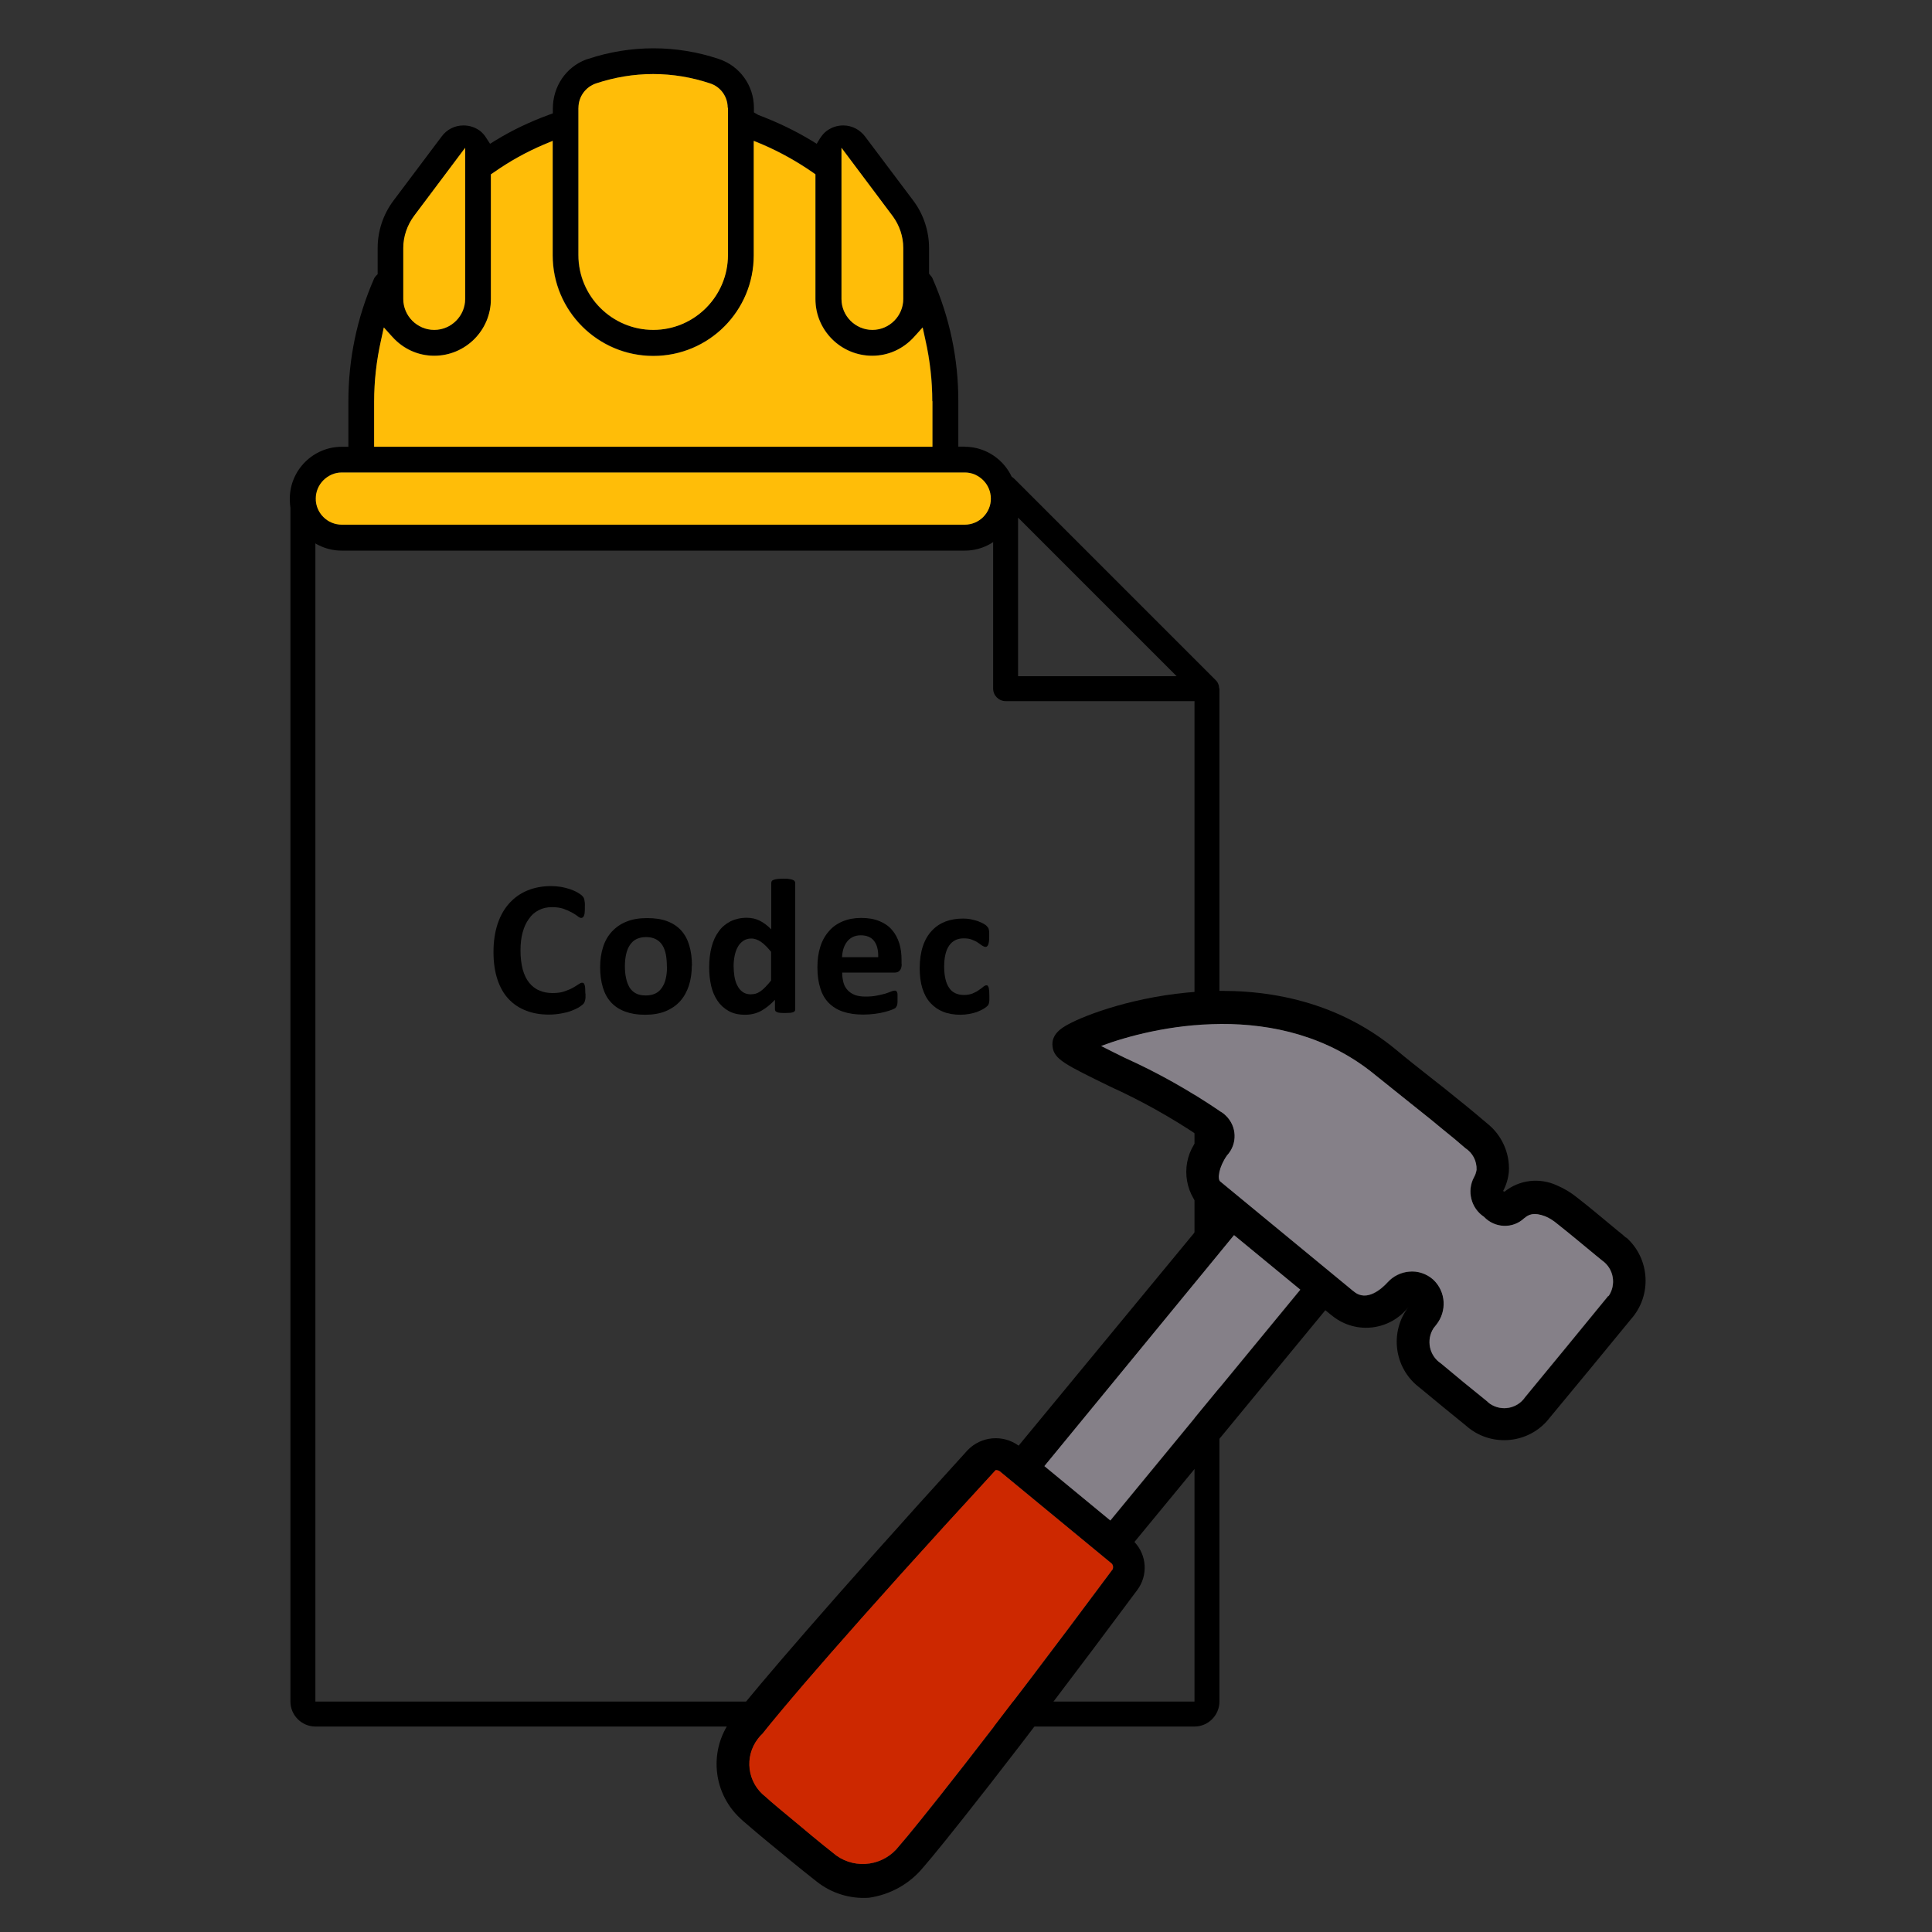 <?xml version="1.0" encoding="utf-8"?>
<svg viewBox="0 0 40 40" xmlns="http://www.w3.org/2000/svg">
  <rect x="0" y="0" width="40" height="40" fill="#333333" stroke="none"/>
  <path d="M 25.24 14.24 C 25.24 14.213 25.234 14.187 25.224 14.163 C 25.21 14.126 25.187 14.097 25.161 14.073 L 21.001 9.913 C 20.954 9.867 20.891 9.837 20.818 9.837 C 20.818 9.837 20.818 9.837 20.812 9.837 L 6.53 9.837 C 6.247 9.837 6.013 10.067 6.013 10.353 L 6.013 35.229 C 6.013 35.513 6.247 35.746 6.53 35.746 L 24.731 35.746 C 25.014 35.746 25.247 35.513 25.247 35.229 L 25.247 14.26 C 25.247 14.26 25.24 14.246 25.24 14.24 Z M 21.078 10.717 L 24.361 14 L 21.078 14 L 21.078 10.717 Z M 24.731 35.229 L 6.53 35.229 L 6.53 10.35 L 20.562 10.35 L 20.562 14.257 C 20.562 14.4 20.678 14.516 20.822 14.516 L 24.731 14.516 L 24.731 35.229 Z"/>
  <path class="cls-1" d="M 457.24 245.221 L 457.24 307.361 L 402.63 307.361 L 402.63 232.721 L 444.73 232.721 L 444.73 244.441 C 444.73 244.871 445.08 245.221 445.51 245.221 L 457.24 245.221 Z" style="fill: rgb(255, 255, 255);"/>
  <path class="cls-4" d="M 19.978 9.247 L 19.841 9.247 L 19.841 8.303 C 19.841 7.43 19.665 6.58 19.305 5.76 C 19.298 5.743 19.285 5.723 19.268 5.707 L 19.235 5.666 L 19.235 5.136 C 19.235 4.787 19.122 4.437 18.908 4.153 L 17.911 2.827 C 17.802 2.683 17.638 2.597 17.459 2.597 C 17.332 2.597 17.215 2.637 17.116 2.71 C 17.065 2.747 17.022 2.797 16.978 2.863 L 16.909 2.977 L 16.795 2.907 C 16.458 2.703 16.089 2.527 15.699 2.38 L 15.609 2.327 L 15.609 2.23 C 15.609 1.77 15.315 1.363 14.879 1.22 C 14.442 1.074 13.989 1 13.529 1 C 13.069 1 12.616 1.074 12.176 1.22 L 12.133 1.233 C 11.719 1.39 11.446 1.787 11.446 2.25 L 11.446 2.347 L 11.356 2.38 C 10.966 2.523 10.596 2.7 10.259 2.907 L 10.146 2.977 L 10.072 2.863 C 10.032 2.797 9.989 2.75 9.939 2.71 C 9.84 2.637 9.723 2.597 9.596 2.597 C 9.416 2.597 9.25 2.68 9.143 2.827 L 8.147 4.153 C 7.933 4.437 7.819 4.783 7.819 5.136 L 7.819 5.677 L 7.783 5.713 C 7.763 5.736 7.746 5.76 7.74 5.78 C 7.39 6.583 7.213 7.433 7.213 8.306 L 7.213 9.25 L 7.077 9.25 C 6.484 9.25 6 9.733 6 10.327 C 6 10.92 6.484 11.4 7.077 11.4 L 19.975 11.4 C 20.565 11.4 21.048 10.917 21.048 10.327 C 21.048 9.736 20.565 9.25 19.975 9.25 L 19.978 9.247 Z M 17.422 3.06 L 18.481 4.473 C 18.622 4.663 18.701 4.897 18.701 5.133 L 18.701 6.19 C 18.701 6.54 18.415 6.83 18.062 6.83 C 17.709 6.83 17.422 6.54 17.422 6.19 L 17.422 3.06 Z M 11.979 2.233 C 11.979 2.003 12.126 1.8 12.343 1.727 C 12.726 1.6 13.122 1.533 13.526 1.533 C 13.929 1.533 14.326 1.6 14.706 1.727 C 14.922 1.797 15.069 2 15.069 2.23 L 15.069 5.28 C 15.069 6.133 14.376 6.83 13.523 6.83 C 12.669 6.83 11.972 6.137 11.972 5.28 L 11.972 2.233 L 11.979 2.233 Z M 8.353 5.133 C 8.353 4.897 8.433 4.663 8.573 4.473 L 9.633 3.06 L 9.633 6.19 C 9.633 6.54 9.346 6.83 8.993 6.83 C 8.639 6.83 8.353 6.54 8.353 6.19 L 8.353 5.133 Z M 7.75 8.303 C 7.75 7.89 7.796 7.463 7.893 7.033 L 7.95 6.777 L 8.127 6.973 C 8.353 7.223 8.659 7.363 8.993 7.363 C 9.64 7.363 10.166 6.836 10.166 6.19 L 10.166 3.607 L 10.226 3.567 C 10.553 3.337 10.902 3.143 11.256 2.993 L 11.446 2.913 L 11.446 5.283 C 11.446 6.433 12.379 7.366 13.529 7.366 C 14.679 7.366 15.609 6.433 15.609 5.283 L 15.609 2.913 L 15.799 2.993 C 16.155 3.147 16.502 3.34 16.829 3.567 L 16.885 3.607 L 16.885 6.19 C 16.885 6.836 17.412 7.363 18.062 7.363 C 18.395 7.363 18.701 7.223 18.928 6.973 L 19.105 6.777 L 19.162 7.033 C 19.258 7.463 19.305 7.89 19.305 8.303 L 19.305 9.247 L 7.746 9.247 L 7.746 8.303 L 7.75 8.303 Z M 19.982 10.86 L 7.077 10.86 C 6.777 10.86 6.537 10.617 6.537 10.32 C 6.537 10.023 6.78 9.78 7.077 9.78 L 19.975 9.78 C 20.272 9.78 20.515 10.023 20.515 10.32 C 20.515 10.617 20.272 10.86 19.975 10.86 L 19.982 10.86 Z" style="fill-rule: evenodd;"/>
  <path class="cls-3" d="M 20.515 10.323 C 20.515 10.62 20.272 10.863 19.975 10.863 L 7.077 10.863 C 6.777 10.863 6.537 10.62 6.537 10.323 C 6.537 10.027 6.78 9.783 7.077 9.783 L 19.975 9.783 C 20.272 9.783 20.515 10.027 20.515 10.323 Z" style="fill: rgb(255, 189, 8); fill-rule: evenodd;"/>
  <path class="cls-3" d="M 18.701 5.133 L 18.701 6.19 C 18.701 6.54 18.415 6.83 18.062 6.83 C 17.709 6.83 17.422 6.54 17.422 6.19 L 17.422 3.06 L 18.481 4.473 C 18.622 4.663 18.701 4.897 18.701 5.133 Z" style="fill: rgb(255, 189, 8); fill-rule: evenodd;"/>
  <path class="cls-3" d="M 15.072 2.23 L 15.072 5.28 C 15.072 6.133 14.379 6.83 13.526 6.83 C 12.673 6.83 11.976 6.137 11.976 5.28 L 11.976 2.233 C 11.976 2.003 12.123 1.8 12.34 1.727 C 12.723 1.6 13.119 1.533 13.523 1.533 C 13.925 1.533 14.323 1.6 14.702 1.727 C 14.919 1.797 15.065 2 15.065 2.23 L 15.072 2.23 Z" style="fill: rgb(255, 189, 8); fill-rule: evenodd;"/>
  <path class="cls-3" d="M 9.63 3.06 L 9.63 6.19 C 9.63 6.54 9.343 6.83 8.99 6.83 C 8.636 6.83 8.349 6.54 8.349 6.19 L 8.349 5.133 C 8.349 4.897 8.43 4.663 8.57 4.473 L 9.63 3.06 Z" style="fill: rgb(255, 189, 8); fill-rule: evenodd;"/>
  <path class="cls-3" d="M 19.305 8.306 L 19.305 9.25 L 7.746 9.25 L 7.746 8.306 C 7.746 7.893 7.793 7.467 7.89 7.037 L 7.946 6.78 L 8.123 6.976 C 8.349 7.226 8.656 7.366 8.99 7.366 C 9.636 7.366 10.163 6.84 10.163 6.193 L 10.163 3.61 L 10.223 3.57 C 10.549 3.34 10.899 3.147 11.253 2.996 L 11.442 2.917 L 11.442 5.287 C 11.442 6.437 12.376 7.37 13.526 7.37 C 14.676 7.37 15.605 6.437 15.605 5.287 L 15.605 2.917 L 15.796 2.996 C 16.152 3.15 16.498 3.343 16.826 3.57 L 16.882 3.61 L 16.882 6.193 C 16.882 6.84 17.409 7.366 18.058 7.366 C 18.392 7.366 18.698 7.226 18.925 6.976 L 19.102 6.78 L 19.158 7.037 C 19.255 7.467 19.301 7.893 19.301 8.306 L 19.305 8.306 Z" style="fill: rgb(255, 189, 8); fill-rule: evenodd;"/>
  <g transform="matrix(0.333, 0, 0, 0.333, 0.054, 0.167)">
    <path id="Path_1263" data-name="Path 1263" d="m100.95,76.46c-.07-.06-.14-.11-.21-.18l-.38-.31c-.83-.68-1.63-1.37-2.46-2.01-.38-.31-.81-.57-1.26-.76-1.08-.5-2.34-.35-3.26.39l-.09-.04c.2-.37.32-.78.36-1.2.07-1.17-.45-2.3-1.37-3.02-.46-.39-.92-.78-1.39-1.16l-.35-.28c-.59-.48-1.18-.96-1.78-1.42-.72-.57-1.44-1.13-2.14-1.72-7.67-6.32-18.23-2.76-20.41-1.54-.32.18-1.04.58-.93,1.37.1.78.77,1.1,3.57,2.47,1.94.88,3.8,1.92,5.57,3.11h.03s-.02.03-.02.03c-1.11,1.22-1.11,3.08-.03,4.32l.62.51-11.85,14.36c-.98-.71-2.33-.59-3.17.28-8.52,9.36-13.34,15.03-14.4,16.41-1.72,1.87-1.59,4.79.29,6.51.05.05.09.09.14.13.28.25,1.26,1.08,2.27,1.9,1.01.84,2.01,1.64,2.31,1.87.92.73,2.08,1.09,3.25,1.01,1.32-.19,2.52-.85,3.37-1.88.96-1.08,5.65-6.93,13.32-17.26.67-.9.6-2.16-.18-2.98l11.87-14.41.33.27s.05.05.07.05c.02.02.05.05.07.06,1.46,1.14,3.55.88,4.69-.57-1.16,1.53-.9,3.73.62,4.94.04.03.07.05.1.08.96.79,1.91,1.58,2.88,2.36,1.47,1.3,3.73,1.16,5.03-.31.06-.07.12-.15.18-.22,1.68-2.02,3.35-4.05,5.03-6.1,1.32-1.48,1.19-3.76-.29-5.08Zm-31.98,20.66s0,.02-.01.03c-7.64,10.29-12.28,16.07-13.22,17.13-.93,1.21-2.65,1.47-3.89.59-.3-.23-1.26-1-2.23-1.82-.98-.81-1.92-1.59-2.18-1.84-1.13-.87-1.34-2.48-.47-3.61.08-.11.18-.22.29-.32.86-1.13,5.48-6.6,14.49-16.38.09,0,.18.02.26.08l6.89,5.68c.16.1.19.32.09.46Zm-.09-3.08l-4.1-3.38,11.8-14.36,4.11,3.39-11.81,14.35Zm30.96-13.97c-.05.06-.1.14-.16.2-1.67,2.05-3.34,4.07-5.01,6.1-.49.72-1.46.9-2.18.42-.07-.05-.14-.11-.2-.17-.96-.77-1.91-1.55-2.85-2.34-.73-.48-.94-1.46-.46-2.2.05-.07.11-.14.16-.2.68-.85.61-2.06-.18-2.81-.41-.37-.97-.56-1.52-.5-.51.05-.97.28-1.32.66-.36.4-1.3,1.24-2.09.58-.02-.02-.05-.04-.07-.05-.02-.02-.04-.04-.07-.06l-8.18-6.74c-.18-.14-.09-.88.42-1.61.67-.72.63-1.83-.09-2.5-.1-.1-.21-.18-.34-.25-1.88-1.28-3.86-2.4-5.93-3.33-.48-.24-1-.49-1.46-.73,3.11-1.17,11.12-3.08,17.05,1.81.72.58,1.44,1.16,2.17,1.74.58.47,1.18.93,1.75,1.41l.34.28c.46.37.9.73,1.33,1.11.46.3.72.8.7,1.35-.03.17-.08.32-.16.46-.46.86-.18,1.93.62,2.46.67.71,1.79.76,2.5.09,0,0,0,0,.02-.01.25-.22.58-.38,1.29-.11.27.11.51.27.74.46.82.65,1.62,1.32,2.42,1.98l.38.31c.72.5.89,1.5.39,2.22Z"/>
    <path class="cls-2" d="m68.96,97.12s0,.02-.01.03c-7.64,10.29-12.28,16.07-13.22,17.13-.93,1.21-2.65,1.47-3.89.59-.3-.23-1.26-1-2.23-1.82-.98-.81-1.92-1.59-2.18-1.84-1.13-.87-1.34-2.48-.47-3.61.08-.11.18-.22.29-.32.86-1.13,5.48-6.6,14.49-16.38.09,0,.18.02.26.08l6.89,5.68c.16.1.19.32.09.46Z" style="fill: rgb(205, 40, 0);"/>
    <polygon class="cls-5" points="80.68 79.68 68.87 94.03 64.77 90.65 76.56 76.29 80.68 79.68" style="fill: rgb(133, 128, 136);"/>
    <path class="cls-5" d="m99.83,80.06c-.05.06-.1.14-.16.2-1.67,2.05-3.34,4.07-5.01,6.1-.49.72-1.46.9-2.18.42-.07-.05-.14-.11-.2-.17-.96-.77-1.91-1.55-2.85-2.34-.73-.48-.94-1.46-.46-2.2.05-.07.11-.14.16-.2.68-.85.61-2.06-.18-2.81-.41-.37-.97-.56-1.52-.5-.51.05-.97.28-1.32.66-.36.4-1.3,1.24-2.09.58-.02-.02-.05-.04-.07-.05-.02-.02-.04-.04-.07-.06l-8.18-6.74c-.18-.14-.09-.88.42-1.61.67-.72.63-1.83-.09-2.5-.1-.1-.21-.18-.34-.25-1.88-1.28-3.86-2.4-5.93-3.33-.48-.24-1-.49-1.46-.73,3.11-1.17,11.12-3.08,17.05,1.81.72.58,1.44,1.16,2.17,1.74.58.47,1.18.93,1.75,1.41l.34.28c.46.37.9.73,1.33,1.11.46.3.72.8.7,1.35-.03.17-.08.32-.16.46-.46.86-.18,1.93.62,2.46.67.71,1.79.76,2.5.09,0,0,0,0,.02-.01.25-.22.58-.38,1.29-.11.27.11.51.27.74.46.82.65,1.62,1.32,2.42,1.98l.38.31c.72.5.89,1.5.39,2.22Z" style="fill: rgb(133, 128, 136);"/>
  </g>
  <g transform="matrix(0.333, 0, 0, 0.333, 0.054, 0.167)">
    <path d="m36.24,61.28c0,.1,0,.18,0,.25,0,.07-.02.13-.03.18-.01.05-.03.09-.05.13-.02.04-.05.08-.1.12s-.13.1-.25.18c-.12.07-.28.14-.46.21-.18.07-.39.12-.62.16s-.48.07-.76.07c-.53,0-1.01-.08-1.43-.25-.43-.16-.79-.41-1.09-.73-.3-.32-.53-.73-.69-1.22s-.24-1.05-.24-1.7.09-1.24.26-1.75c.17-.51.42-.94.73-1.28.32-.35.69-.61,1.13-.79.44-.18.93-.27,1.46-.27.22,0,.42.02.62.05.2.04.38.08.55.14.17.06.32.12.46.2.13.08.23.14.28.19s.09.1.11.13c.02.04.04.08.05.14.01.06.02.12.03.2s0,.17,0,.28c0,.12,0,.22-.01.3,0,.08-.02.15-.04.2-.02.05-.04.09-.07.11-.03.02-.06.04-.1.04-.06,0-.14-.03-.23-.11-.09-.07-.21-.15-.36-.23s-.32-.16-.52-.23-.44-.1-.72-.1c-.31,0-.58.06-.82.19-.24.12-.45.3-.61.54-.17.23-.3.51-.39.85-.09.33-.13.7-.13,1.12,0,.45.05.85.14,1.18.09.33.23.61.4.82s.38.38.63.48c.24.11.52.16.83.16.28,0,.52-.03.72-.1.2-.07.38-.14.52-.22s.26-.15.36-.22.17-.1.22-.1c.04,0,.07,0,.1.02.02.02.04.05.06.1.02.05.03.12.04.2,0,.09.01.2.01.34Z"/>
    <path d="m42.85,59.53c0,.45-.06.87-.18,1.24-.12.37-.3.7-.54.97-.24.27-.55.48-.91.63-.37.15-.79.22-1.28.22s-.89-.07-1.24-.2c-.35-.13-.64-.32-.87-.57-.23-.25-.4-.56-.51-.93s-.17-.79-.17-1.25.06-.87.18-1.25c.12-.38.3-.7.55-.97s.55-.48.91-.62c.36-.15.79-.22,1.28-.22s.89.06,1.24.19c.35.13.64.32.87.57.23.25.4.56.51.93.11.37.17.79.17,1.26Zm-1.55.06c0-.26-.02-.51-.06-.73s-.11-.41-.21-.58c-.1-.16-.23-.29-.4-.38-.17-.09-.37-.14-.62-.14-.22,0-.42.04-.59.12s-.3.2-.41.36-.19.35-.24.57-.08.47-.08.76c0,.26.02.51.07.73.04.22.12.41.21.58.1.16.23.29.4.38s.37.13.62.13c.23,0,.42-.04.59-.12s.3-.2.41-.36c.11-.16.19-.34.24-.56s.08-.47.08-.76Z"/>
    <path d="m49.28,62.25s0,.08-.03.11c-.02.03-.05.05-.1.07-.05.02-.11.03-.19.04-.08,0-.18.01-.3.01-.13,0-.23,0-.31-.01-.08,0-.14-.02-.19-.04-.05-.02-.09-.04-.11-.07-.02-.03-.03-.07-.03-.11v-.59c-.27.29-.56.52-.86.69-.3.16-.63.24-1,.24-.41,0-.75-.08-1.03-.24s-.51-.37-.69-.64c-.18-.27-.31-.58-.39-.93-.08-.36-.12-.73-.12-1.13,0-.47.05-.9.15-1.28s.25-.7.45-.97c.19-.27.44-.47.73-.62.29-.14.63-.22,1-.22.3,0,.57.06.81.18.24.12.48.3.72.54v-2.89s.01-.08.03-.11.06-.06.12-.08.13-.04.23-.05.22-.02.36-.02.27,0,.36.02c.1.01.17.03.23.05.06.02.1.05.12.08.02.03.04.07.04.11v7.84Zm-1.49-3.56c-.22-.27-.42-.48-.62-.62-.2-.14-.4-.22-.62-.22-.2,0-.36.05-.51.15-.14.1-.26.23-.34.39-.09.16-.15.35-.19.55-.04.2-.06.41-.06.62,0,.22.02.44.05.65.04.21.09.4.18.56.08.17.19.3.33.4.13.1.31.15.51.15.1,0,.2-.02.3-.04.1-.03.2-.08.3-.15.1-.07.21-.16.31-.27.11-.11.22-.24.35-.4v-1.77Z"/>
    <path d="m55.9,59.43c0,.18-.04.32-.12.41s-.19.13-.34.13h-3.24c0,.23.03.43.08.62.05.19.14.34.26.47.12.13.27.23.45.3.19.07.41.1.67.1s.49-.02.69-.06.37-.08.52-.12c.15-.05.27-.09.36-.13s.17-.06.23-.06c.04,0,.07,0,.09.02.02.01.04.04.06.07.02.04.03.09.03.15,0,.07,0,.15,0,.25,0,.09,0,.16,0,.22,0,.06-.01.11-.02.16,0,.04-.02.08-.04.11-.02.03-.04.06-.06.09-.03.03-.1.07-.21.11-.12.05-.26.09-.44.14-.18.05-.38.09-.62.12-.23.03-.48.05-.74.05-.47,0-.89-.06-1.25-.18-.36-.12-.65-.3-.89-.54-.24-.24-.42-.55-.53-.92-.12-.37-.18-.8-.18-1.3s.06-.9.18-1.28.3-.7.54-.97c.23-.27.52-.47.86-.61.34-.14.72-.21,1.14-.21.45,0,.83.07,1.14.2.32.13.58.31.78.55.2.23.35.51.45.83.1.32.14.66.14,1.04v.24Zm-1.46-.43c.01-.42-.07-.75-.25-.99-.18-.24-.46-.36-.84-.36-.19,0-.36.04-.5.11-.14.07-.26.17-.35.29-.09.12-.17.27-.22.43s-.08.34-.09.53h2.25Z"/>
    <path d="m61.35,61.4c0,.1,0,.19,0,.26s-.01.13-.02.18-.02.09-.04.12c-.01.03-.04.07-.09.11-.05.05-.13.1-.24.17-.12.07-.25.12-.39.18-.15.05-.31.09-.48.12-.17.03-.35.05-.53.05-.41,0-.77-.06-1.09-.19-.32-.13-.58-.32-.8-.56-.22-.25-.38-.55-.49-.91-.11-.36-.16-.77-.16-1.23,0-.53.07-1,.2-1.38.13-.39.32-.71.56-.96.24-.26.52-.44.85-.57.33-.12.68-.18,1.08-.18.16,0,.32.01.47.04.15.03.3.07.43.11.13.05.25.1.36.16.11.06.18.11.22.16.04.04.07.08.09.11s.03.07.04.12.02.11.02.18,0,.15,0,.25c0,.23-.02.39-.06.49-.04.09-.09.14-.16.14-.07,0-.14-.03-.22-.08-.08-.06-.17-.12-.27-.19-.1-.07-.23-.13-.37-.18-.14-.06-.31-.08-.51-.08-.39,0-.69.15-.9.45-.21.3-.31.74-.31,1.32,0,.29.03.54.08.76.05.22.13.4.23.55.1.15.23.26.38.33.15.07.33.11.53.11s.39-.03.54-.09c.15-.06.28-.13.39-.21.11-.08.21-.14.28-.21.08-.06.14-.09.19-.09.04,0,.07,0,.09.03s.04.06.06.11c.01.05.02.12.03.21,0,.08.01.19.01.32Z"/>
  </g>
</svg>